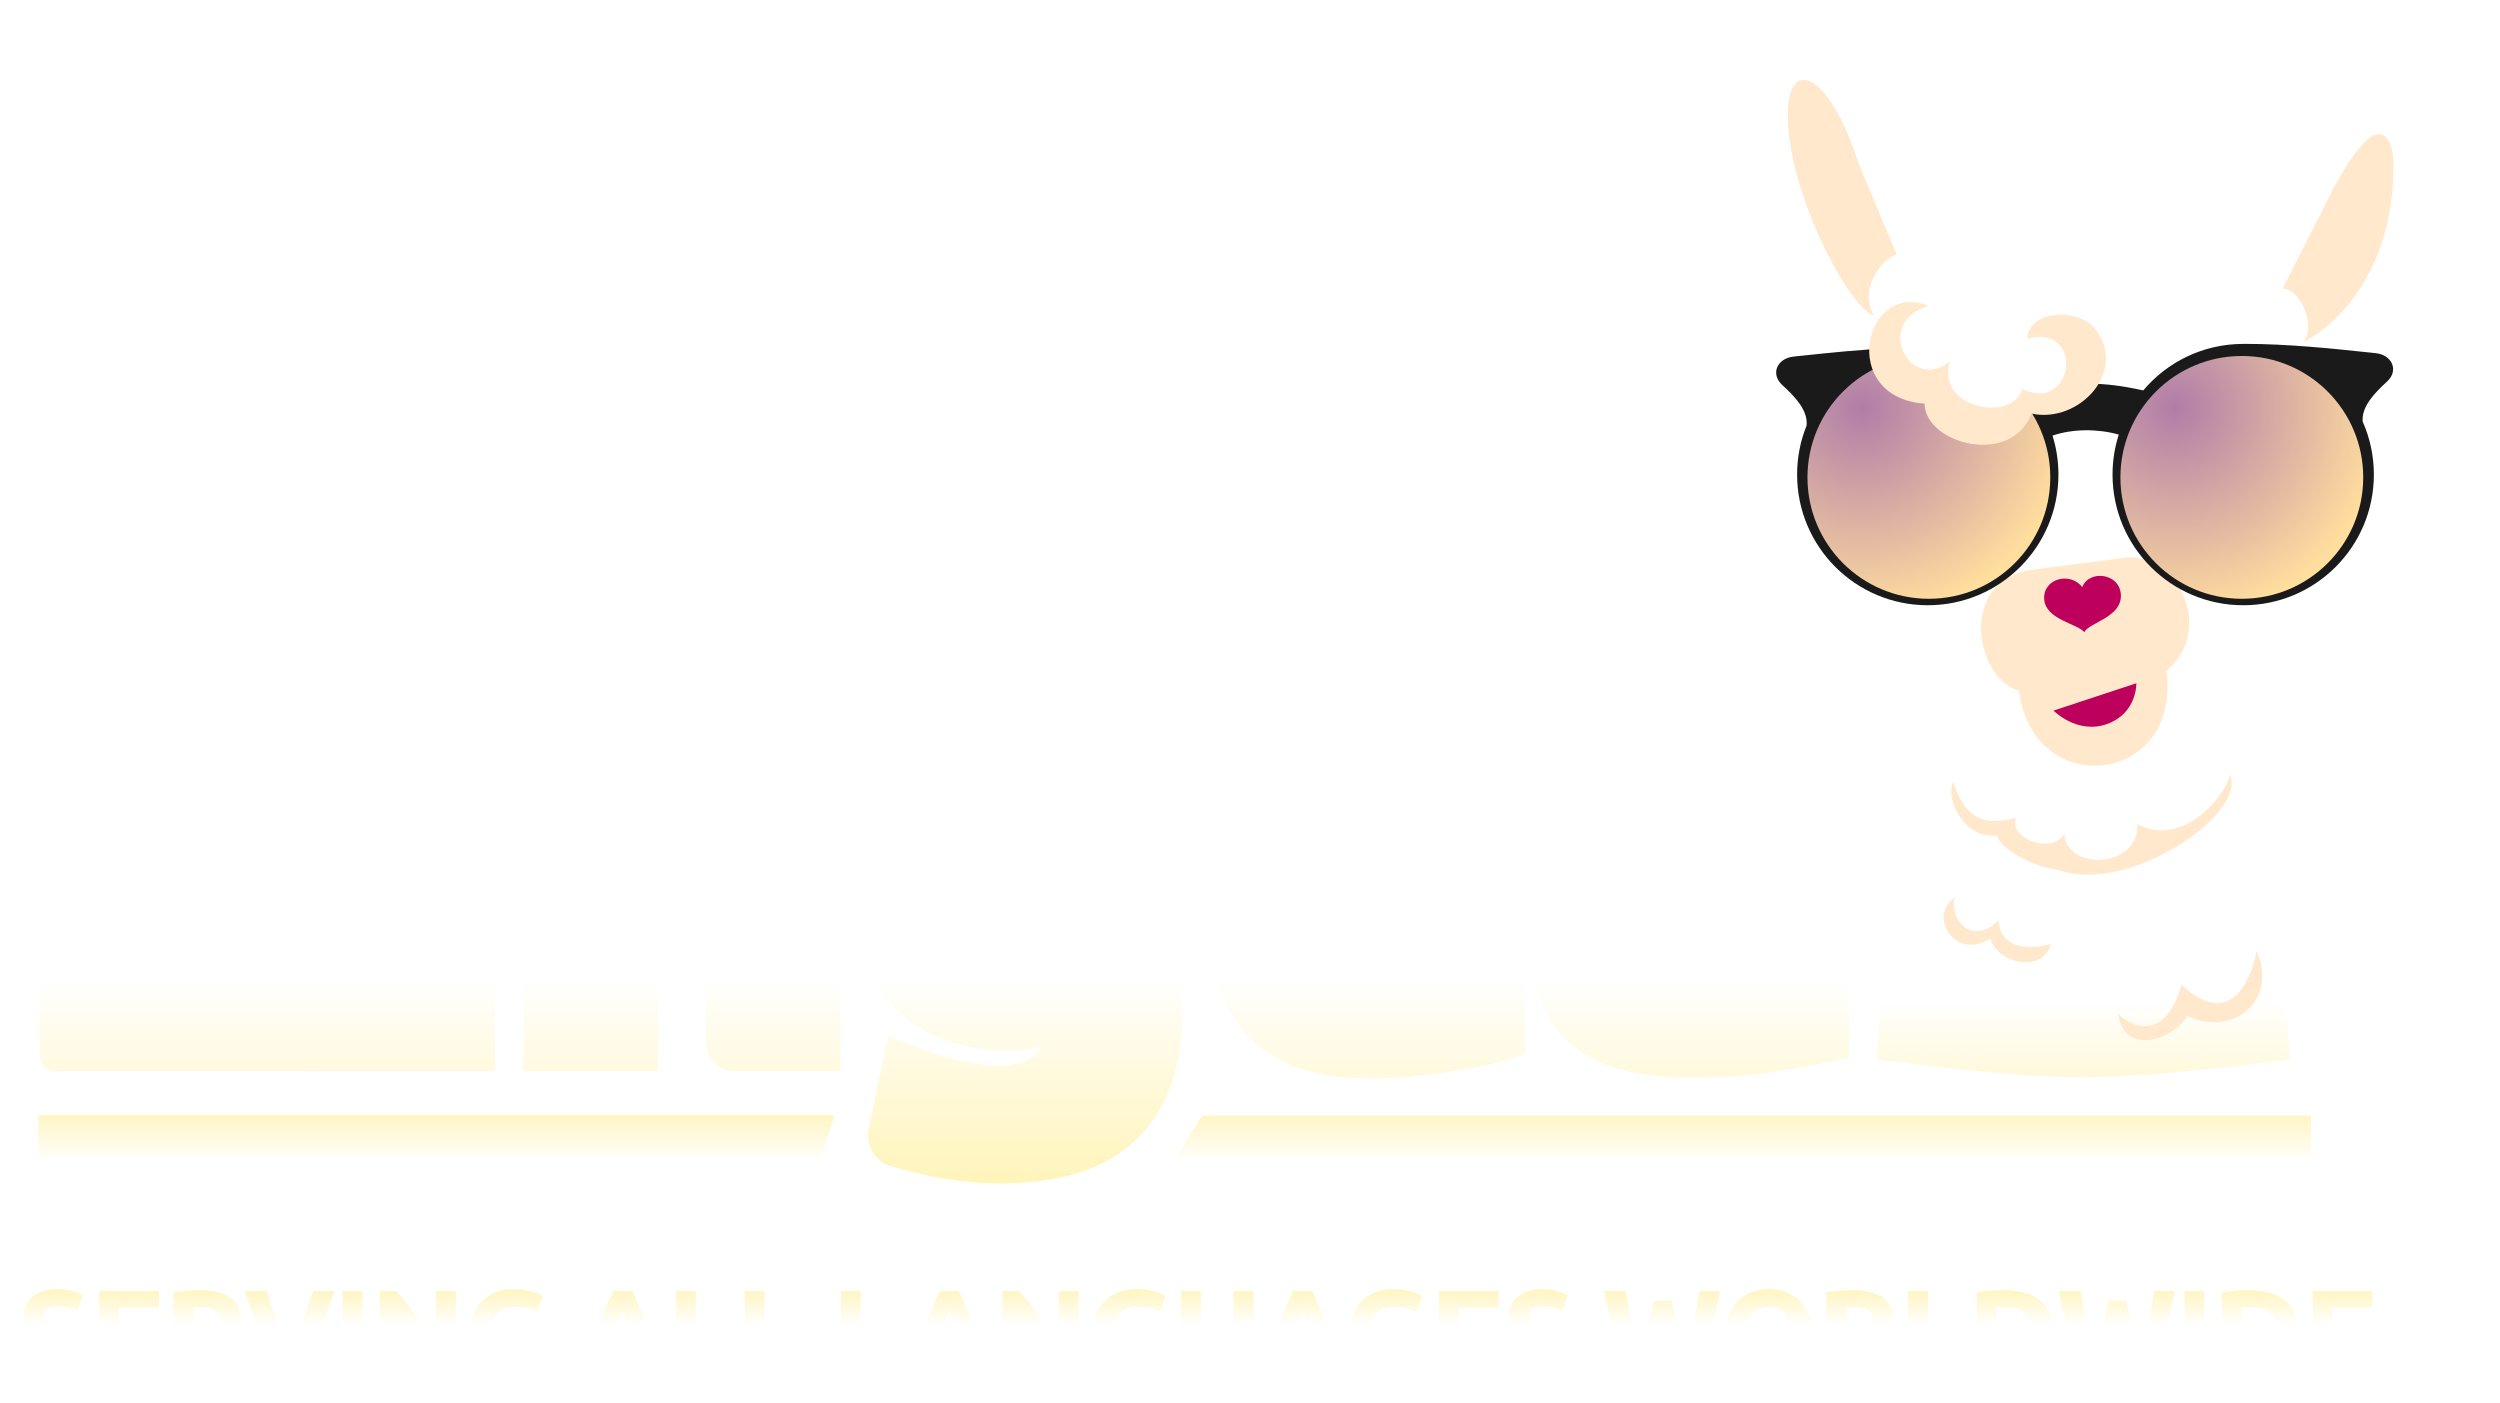 <svg width="1390" height="780" viewBox="0 0 1390 780" fill="none" xmlns="http://www.w3.org/2000/svg">
<g filter="url(#filter0_d_721_132)">
<path d="M660.069 608.928C660.299 608.566 660.698 608.346 661.128 608.346H1275.71C1276.4 608.346 1276.96 608.907 1276.96 609.6V630.771C1276.96 631.464 1276.4 632.025 1275.71 632.025H647.699C646.711 632.025 646.111 630.934 646.641 630.1L660.069 608.928Z" fill="url(#paint0_linear_721_132)"/>
<path d="M13.332 609.318C13.332 608.626 13.894 608.065 14.586 608.065H454.556C455.409 608.065 456.013 608.899 455.746 609.71L448.786 630.882C448.617 631.396 448.136 631.743 447.595 631.743H14.586C13.894 631.743 13.332 631.182 13.332 630.49V609.318Z" fill="url(#paint1_linear_721_132)"/>
<path d="M931.239 378.762C906.697 378.762 882.203 383.677 858.836 390.866L865.882 435.405C867.641 446.525 879.025 452.871 889.87 449.849C904.834 445.679 932.166 437.438 943.581 450.346C910.373 447.464 870.334 453.592 851.877 484.679L851.796 484.808L851.719 484.942C846.458 494.295 844.109 505.228 844.109 517.075C844.109 529.12 846.1 540.054 850.699 549.538C859.942 568.603 878.076 579.542 898.271 583.975H898.313L898.338 583.989C908.672 586.203 919.856 587.261 931.902 587.261C950.331 587.261 966.243 586.146 979.86 583.764C992.566 581.756 1002.58 579.967 1010.07 578.328L1020.04 576.139V462.898C1020.04 441.177 1015.83 418.198 1000.26 402.002C982.757 383.246 955.727 378.762 931.239 378.762ZM370.247 379.425C340.728 379.425 311.43 384.351 283.117 392.55V583.606H358.01V447.546C381.522 445.088 384.497 455.968 384.497 478.196V567.709C384.497 576.488 391.614 583.606 400.394 583.606H459.376V472.202C459.376 449.166 455.51 424.748 440.581 406.375C423.759 385.67 395.696 379.425 370.247 379.425ZM566.88 379.425C539.909 379.425 511.949 387.466 492.239 406.613L492.173 406.683L492.106 406.751C473.4 425.458 465.128 451.829 465.128 477.867C465.128 505.684 472.277 529.267 487.624 546.465L487.666 546.506L487.69 546.533C508.443 569.433 542.021 575.485 571.453 570.232C556.158 593.687 503.926 571.425 485.755 564.174L475.058 615.615C473.173 624.682 478.32 633.797 487.206 636.404C506.971 642.203 527.181 646.096 547.938 646.096C580.2 646.096 606.242 638.643 623.841 621.626C641.601 604.883 649.703 579.679 649.703 548.985V392.646C622.977 384.653 594.871 379.425 566.88 379.425ZM663.767 383.417V493.48C663.767 506.307 665.067 518.294 667.782 529.401C670.597 540.916 675.472 551.326 682.429 560.156L682.495 560.233L682.548 560.304C689.783 569.208 699.485 576.009 710.862 580.663L710.904 580.69L710.957 580.704C722.943 585.498 736.905 587.596 752.886 587.596C768.104 587.596 782.72 586.435 796.719 584.109C810.333 582.065 821.646 579.793 830.869 577.123L840.013 574.472V407.192C840.013 394.063 829.369 383.419 816.239 383.419H765.133V519.752C761.884 519.912 758.747 520.019 755.881 520.019C746.96 520.019 744.798 518.316 743.181 515.593C741.103 512.092 738.646 502.341 738.646 487.503V407.191C738.646 394.062 728.003 383.419 714.874 383.418L663.767 383.417ZM574.806 445.095V504.349C566.11 507.431 553.087 509.094 546.587 501.049C543.589 497.339 541.017 490.003 541.017 477.863C541.017 466.611 543.583 458.662 548.151 452.519C554.484 444.003 565.201 444.195 574.806 445.095ZM947.144 508.604V523.397C939.318 523.744 918.659 527.731 918.659 515.748C918.659 504.036 940.334 508.007 947.144 508.604Z" fill="url(#paint2_linear_721_132)"/>
<path d="M210.345 383.416C200.498 383.416 192.515 391.399 192.515 401.246V513.706H91.359V351.687C91.359 338.558 80.716 327.914 67.586 327.914H14.158C14.158 409.566 14.104 491.219 14.105 572.87C14.105 579.441 16.913 583.793 22.408 583.793C27.904 583.793 200.642 583.606 267.394 583.606V383.416H210.345Z" fill="url(#paint3_linear_721_132)"/>
<path d="M231.322 317.515C209.76 286.783 174.97 301.597 174.97 330.226C174.97 355.428 210.421 373.151 226.142 389.57C228.641 392.18 233.885 392.104 236.409 389.518C251.396 374.161 288.196 355.108 288.196 330.226C288.196 301.596 247.172 287.543 231.322 317.515Z" fill="url(#paint4_linear_721_132)"/>
<path d="M21.098 746.713C22.66 746.713 23.938 746.594 24.932 746.358C25.973 746.074 26.801 745.719 27.417 745.293C28.032 744.819 28.458 744.275 28.695 743.66C28.931 743.044 29.05 742.358 29.05 741.601C29.05 739.992 28.292 738.666 26.778 737.625C25.263 736.536 22.66 735.377 18.968 734.146C17.359 733.578 15.75 732.939 14.14 732.229C12.531 731.472 11.088 730.549 9.81 729.46C8.532 728.324 7.49 726.976 6.686 725.414C5.881 723.804 5.479 721.864 5.479 719.592C5.479 717.32 5.905 715.285 6.757 713.486C7.609 711.64 8.816 710.078 10.378 708.8C11.94 707.523 13.833 706.552 16.057 705.89C18.282 705.18 20.79 704.825 23.583 704.825C26.896 704.825 29.76 705.18 32.173 705.89C34.587 706.6 36.575 707.381 38.137 708.232L34.942 716.965C33.57 716.255 32.032 715.64 30.328 715.119C28.671 714.551 26.659 714.267 24.293 714.267C21.642 714.267 19.725 714.646 18.542 715.403C17.406 716.113 16.838 717.225 16.838 718.74C16.838 719.639 17.051 720.397 17.477 721.012C17.903 721.627 18.495 722.195 19.252 722.716C20.057 723.189 20.956 723.639 21.95 724.065C22.991 724.443 24.127 724.846 25.358 725.272C27.914 726.218 30.138 727.165 32.032 728.111C33.925 729.011 35.487 730.076 36.717 731.306C37.995 732.537 38.942 733.981 39.557 735.637C40.172 737.294 40.48 739.305 40.48 741.672C40.48 746.263 38.871 749.836 35.652 752.392C32.434 754.901 27.582 756.155 21.098 756.155C18.921 756.155 16.957 756.013 15.205 755.729C13.454 755.492 11.892 755.185 10.52 754.806C9.194 754.428 8.035 754.025 7.041 753.599C6.094 753.173 5.29 752.771 4.627 752.392L7.751 743.589C9.218 744.393 11.017 745.127 13.146 745.79C15.324 746.405 17.974 746.713 21.098 746.713ZM47.227 755.161V705.961H80.453V715.261H58.302V724.917H77.968V734.004H58.302V745.861H82.086V755.161H47.227ZM102.92 705.393C110.303 705.393 115.959 706.718 119.888 709.368C123.816 711.972 125.781 716.042 125.781 721.58C125.781 725.035 124.976 727.851 123.367 730.028C121.805 732.158 119.533 733.839 116.551 735.069C117.545 736.3 118.586 737.72 119.675 739.329C120.764 740.891 121.829 742.547 122.87 744.299C123.958 746.003 125 747.801 125.994 749.694C126.988 751.54 127.911 753.363 128.762 755.161H116.338C115.439 753.552 114.516 751.919 113.569 750.262C112.67 748.606 111.723 746.997 110.729 745.435C109.783 743.873 108.836 742.405 107.89 741.033C106.943 739.613 105.996 738.335 105.05 737.199H99.583V755.161H88.507V706.671C90.921 706.197 93.406 705.866 95.962 705.677C98.565 705.487 100.885 705.393 102.92 705.393ZM103.559 714.835C102.754 714.835 102.02 714.859 101.358 714.906C100.743 714.953 100.151 715.001 99.583 715.048V728.395H102.707C106.872 728.395 109.854 727.875 111.652 726.834C113.451 725.792 114.35 724.017 114.35 721.509C114.35 719.095 113.427 717.391 111.581 716.397C109.783 715.356 107.109 714.835 103.559 714.835ZM147.672 755.161C145.731 751.043 143.814 746.76 141.921 742.311C140.028 737.862 138.229 733.46 136.526 729.105C134.822 724.751 133.236 720.586 131.769 716.61C130.349 712.634 129.118 709.084 128.077 705.961H140.288C141.235 708.8 142.253 711.877 143.341 715.19C144.477 718.456 145.613 721.722 146.749 724.988C147.932 728.253 149.068 731.377 150.157 734.359C151.245 737.341 152.263 739.921 153.21 742.098C154.109 739.921 155.103 737.341 156.192 734.359C157.327 731.377 158.463 728.253 159.599 724.988C160.783 721.722 161.919 718.456 163.007 715.19C164.143 711.877 165.184 708.8 166.131 705.961H177.916C176.828 709.084 175.574 712.634 174.154 716.61C172.734 720.586 171.172 724.751 169.468 729.105C167.764 733.46 165.965 737.862 164.072 742.311C162.179 746.76 160.262 751.043 158.321 755.161H147.672ZM182.508 705.961H193.584V755.161H182.508V705.961ZM236.211 755.161C233.039 749.529 229.608 743.967 225.916 738.477C222.224 732.987 218.296 727.804 214.131 722.929V755.161H203.197V705.961H212.214C213.776 707.523 215.503 709.439 217.397 711.711C219.29 713.983 221.207 716.421 223.147 719.024C225.135 721.58 227.099 724.254 229.04 727.047C230.981 729.792 232.803 732.442 234.507 734.998V705.961H245.511V755.161H236.211ZM279.082 714.48C273.923 714.48 270.184 715.924 267.865 718.811C265.593 721.651 264.457 725.556 264.457 730.525C264.457 732.939 264.741 735.14 265.309 737.128C265.877 739.069 266.729 740.749 267.865 742.169C269.001 743.589 270.421 744.701 272.125 745.506C273.829 746.263 275.817 746.642 278.089 746.642C279.319 746.642 280.36 746.618 281.212 746.571C282.112 746.523 282.893 746.429 283.555 746.287V729.176H294.631V753.528C293.305 754.049 291.176 754.593 288.241 755.161C285.307 755.776 281.686 756.084 277.379 756.084C273.687 756.084 270.326 755.516 267.297 754.38C264.315 753.244 261.759 751.588 259.629 749.41C257.5 747.233 255.843 744.559 254.66 741.388C253.524 738.217 252.956 734.596 252.956 730.525C252.956 726.408 253.595 722.763 254.873 719.592C256.151 716.421 257.902 713.747 260.126 711.569C262.351 709.345 264.954 707.665 267.936 706.529C270.965 705.393 274.184 704.825 277.592 704.825C279.911 704.825 281.993 704.99 283.839 705.322C285.732 705.606 287.342 705.961 288.667 706.387C290.04 706.765 291.152 707.168 292.004 707.594C292.903 708.019 293.542 708.351 293.921 708.587L290.726 717.462C289.211 716.657 287.46 715.971 285.472 715.403C283.532 714.788 281.402 714.48 279.082 714.48ZM351.384 755.161C350.863 753.457 350.272 751.706 349.609 749.907C348.994 748.109 348.379 746.31 347.763 744.512H328.594C327.979 746.31 327.34 748.109 326.677 749.907C326.062 751.706 325.494 753.457 324.973 755.161H313.472C315.318 749.86 317.069 744.961 318.726 740.465C320.382 735.968 321.992 731.732 323.553 727.757C325.163 723.781 326.725 720.018 328.239 716.468C329.801 712.871 331.41 709.368 333.067 705.961H343.645C345.255 709.368 346.84 712.871 348.402 716.468C349.964 720.018 351.526 723.781 353.088 727.757C354.697 731.732 356.33 735.968 357.987 740.465C359.643 744.961 361.395 749.86 363.24 755.161H351.384ZM338.108 717.107C337.871 717.817 337.516 718.787 337.043 720.018C336.569 721.248 336.025 722.668 335.41 724.278C334.795 725.887 334.108 727.662 333.351 729.602C332.641 731.543 331.907 733.578 331.15 735.708H345.136C344.379 733.578 343.645 731.543 342.935 729.602C342.226 727.662 341.539 725.887 340.877 724.278C340.261 722.668 339.717 721.248 339.244 720.018C338.77 718.787 338.392 717.817 338.108 717.107ZM400.705 745.648V755.161H367.834V705.961H378.91V745.648H400.705ZM438.935 745.648V755.161H406.064V705.961H417.14V745.648H438.935ZM492.446 745.648V755.161H459.575V705.961H470.65V745.648H492.446ZM532.966 755.161C532.445 753.457 531.854 751.706 531.191 749.907C530.576 748.109 529.96 746.31 529.345 744.512H510.176C509.561 746.31 508.922 748.109 508.259 749.907C507.644 751.706 507.076 753.457 506.555 755.161H495.054C496.9 749.86 498.651 744.961 500.307 740.465C501.964 735.968 503.573 731.732 505.135 727.757C506.744 723.781 508.306 720.018 509.821 716.468C511.383 712.871 512.992 709.368 514.649 705.961H525.227C526.836 709.368 528.422 712.871 529.984 716.468C531.546 720.018 533.108 723.781 534.67 727.757C536.279 731.732 537.912 735.968 539.568 740.465C541.225 744.961 542.976 749.86 544.822 755.161H532.966ZM519.689 717.107C519.453 717.817 519.098 718.787 518.625 720.018C518.151 721.248 517.607 722.668 516.992 724.278C516.376 725.887 515.69 727.662 514.933 729.602C514.223 731.543 513.489 733.578 512.732 735.708H526.718C525.961 733.578 525.227 731.543 524.517 729.602C523.807 727.662 523.121 725.887 522.458 724.278C521.843 722.668 521.299 721.248 520.825 720.018C520.352 718.787 519.973 717.817 519.689 717.107ZM582.429 755.161C579.258 749.529 575.827 743.967 572.135 738.477C568.443 732.987 564.514 727.804 560.349 722.929V755.161H549.416V705.961H558.432C559.994 707.523 561.722 709.439 563.615 711.711C565.508 713.983 567.425 716.421 569.366 719.024C571.354 721.58 573.318 724.254 575.259 727.047C577.199 729.792 579.021 732.442 580.725 734.998V705.961H591.73V755.161H582.429ZM625.301 714.48C620.142 714.48 616.403 715.924 614.084 718.811C611.812 721.651 610.676 725.556 610.676 730.525C610.676 732.939 610.96 735.14 611.528 737.128C612.096 739.069 612.948 740.749 614.084 742.169C615.22 743.589 616.64 744.701 618.343 745.506C620.047 746.263 622.035 746.642 624.307 746.642C625.538 746.642 626.579 746.618 627.431 746.571C628.33 746.523 629.111 746.429 629.774 746.287V729.176H640.849V753.528C639.524 754.049 637.394 754.593 634.46 755.161C631.525 755.776 627.904 756.084 623.597 756.084C619.905 756.084 616.545 755.516 613.516 754.38C610.534 753.244 607.978 751.588 605.848 749.41C603.718 747.233 602.062 744.559 600.878 741.388C599.742 738.217 599.174 734.596 599.174 730.525C599.174 726.408 599.813 722.763 601.091 719.592C602.369 716.421 604.12 713.747 606.345 711.569C608.57 709.345 611.173 707.665 614.155 706.529C617.184 705.393 620.402 704.825 623.81 704.825C626.129 704.825 628.212 704.99 630.058 705.322C631.951 705.606 633.56 705.961 634.886 706.387C636.258 706.765 637.37 707.168 638.222 707.594C639.122 708.019 639.761 708.351 640.139 708.587L636.945 717.462C635.43 716.657 633.679 715.971 631.691 715.403C629.75 714.788 627.62 714.48 625.301 714.48ZM668.619 756.155C665.164 756.155 662.182 755.682 659.674 754.735C657.165 753.741 655.083 752.392 653.426 750.688C651.817 748.937 650.61 746.878 649.805 744.512C649.048 742.098 648.669 739.447 648.669 736.56V705.961H659.745V735.637C659.745 737.625 659.958 739.329 660.384 740.749C660.857 742.121 661.472 743.257 662.23 744.157C663.034 745.009 663.981 745.624 665.07 746.003C666.206 746.381 667.436 746.571 668.761 746.571C671.459 746.571 673.637 745.742 675.293 744.086C676.997 742.429 677.849 739.613 677.849 735.637V705.961H688.924V736.56C688.924 739.447 688.522 742.098 687.718 744.512C686.913 746.926 685.682 749.008 684.026 750.759C682.369 752.463 680.263 753.789 677.707 754.735C675.151 755.682 672.122 756.155 668.619 756.155ZM729.357 755.161C728.836 753.457 728.245 751.706 727.582 749.907C726.967 748.109 726.351 746.31 725.736 744.512H706.567C705.952 746.31 705.313 748.109 704.65 749.907C704.035 751.706 703.467 753.457 702.946 755.161H691.445C693.291 749.86 695.042 744.961 696.699 740.465C698.355 735.968 699.964 731.732 701.526 727.757C703.136 723.781 704.697 720.018 706.212 716.468C707.774 712.871 709.383 709.368 711.04 705.961H721.618C723.228 709.368 724.813 712.871 726.375 716.468C727.937 720.018 729.499 723.781 731.061 727.757C732.67 731.732 734.303 735.968 735.96 740.465C737.616 744.961 739.367 749.86 741.213 755.161H729.357ZM716.081 717.107C715.844 717.817 715.489 718.787 715.016 720.018C714.542 721.248 713.998 722.668 713.383 724.278C712.767 725.887 712.081 727.662 711.324 729.602C710.614 731.543 709.88 733.578 709.123 735.708H723.109C722.352 733.578 721.618 731.543 720.908 729.602C720.198 727.662 719.512 725.887 718.849 724.278C718.234 722.668 717.69 721.248 717.217 720.018C716.743 718.787 716.365 717.817 716.081 717.107ZM768.001 714.48C762.842 714.48 759.103 715.924 756.784 718.811C754.512 721.651 753.376 725.556 753.376 730.525C753.376 732.939 753.66 735.14 754.228 737.128C754.796 739.069 755.648 740.749 756.784 742.169C757.92 743.589 759.34 744.701 761.044 745.506C762.747 746.263 764.735 746.642 767.007 746.642C768.238 746.642 769.279 746.618 770.131 746.571C771.03 746.523 771.811 746.429 772.474 746.287V729.176H783.549V753.528C782.224 754.049 780.094 754.593 777.16 755.161C774.225 755.776 770.604 756.084 766.297 756.084C762.605 756.084 759.245 755.516 756.216 754.38C753.234 753.244 750.678 751.588 748.548 749.41C746.418 747.233 744.762 744.559 743.578 741.388C742.442 738.217 741.874 734.596 741.874 730.525C741.874 726.408 742.513 722.763 743.791 719.592C745.069 716.421 746.821 713.747 749.045 711.569C751.27 709.345 753.873 707.665 756.855 706.529C759.884 705.393 763.102 704.825 766.51 704.825C768.829 704.825 770.912 704.99 772.758 705.322C774.651 705.606 776.26 705.961 777.586 706.387C778.958 706.765 780.071 707.168 780.923 707.594C781.822 708.019 782.461 708.351 782.839 708.587L779.645 717.462C778.13 716.657 776.379 715.971 774.391 715.403C772.45 714.788 770.32 714.48 768.001 714.48ZM792.079 755.161V705.961H825.306V715.261H803.155V724.917H822.821V734.004H803.155V745.861H826.939V755.161H792.079ZM846.778 746.713C848.34 746.713 849.618 746.594 850.612 746.358C851.653 746.074 852.482 745.719 853.097 745.293C853.712 744.819 854.138 744.275 854.375 743.66C854.612 743.044 854.73 742.358 854.73 741.601C854.73 739.992 853.973 738.666 852.458 737.625C850.944 736.536 848.34 735.377 844.649 734.146C843.039 733.578 841.43 732.939 839.821 732.229C838.211 731.472 836.768 730.549 835.49 729.46C834.212 728.324 833.171 726.976 832.366 725.414C831.561 723.804 831.159 721.864 831.159 719.592C831.159 717.32 831.585 715.285 832.437 713.486C833.289 711.64 834.496 710.078 836.058 708.8C837.62 707.523 839.513 706.552 841.738 705.89C843.962 705.18 846.471 704.825 849.263 704.825C852.576 704.825 855.44 705.18 857.854 705.89C860.268 706.6 862.256 707.381 863.818 708.232L860.623 716.965C859.25 716.255 857.712 715.64 856.008 715.119C854.351 714.551 852.34 714.267 849.973 714.267C847.323 714.267 845.406 714.646 844.223 715.403C843.087 716.113 842.519 717.225 842.519 718.74C842.519 719.639 842.732 720.397 843.158 721.012C843.584 721.627 844.175 722.195 844.932 722.716C845.737 723.189 846.636 723.639 847.63 724.065C848.672 724.443 849.808 724.846 851.038 725.272C853.594 726.218 855.819 727.165 857.712 728.111C859.605 729.011 861.167 730.076 862.398 731.306C863.676 732.537 864.622 733.981 865.237 735.637C865.853 737.294 866.16 739.305 866.16 741.672C866.16 746.263 864.551 749.836 861.333 752.392C858.114 754.901 853.263 756.155 846.778 756.155C844.601 756.155 842.637 756.013 840.886 755.729C839.134 755.492 837.573 755.185 836.2 754.806C834.875 754.428 833.715 754.025 832.721 753.599C831.774 753.173 830.97 752.771 830.307 752.392L833.431 743.589C834.898 744.393 836.697 745.127 838.827 745.79C841.004 746.405 843.655 746.713 846.778 746.713ZM921.202 711.214C921.77 713.155 922.385 715.356 923.047 717.817C923.757 720.231 924.491 722.739 925.248 725.343C926.053 727.946 926.858 730.549 927.662 733.152C928.467 735.755 929.248 738.169 930.005 740.394C930.62 737.98 931.236 735.353 931.851 732.513C932.514 729.673 933.129 726.739 933.697 723.71C934.265 720.681 934.809 717.675 935.33 714.693C935.898 711.664 936.418 708.753 936.892 705.961H948.393C946.737 714.196 944.82 722.55 942.642 731.022C940.513 739.495 938.193 747.541 935.685 755.161H925.532C923.876 750.617 922.266 745.861 920.705 740.891C919.143 735.874 917.604 730.857 916.09 725.84C914.575 730.857 913.061 735.874 911.546 740.891C910.031 745.861 908.446 750.617 906.789 755.161H896.637C894.128 747.541 891.785 739.495 889.608 731.022C887.478 722.55 885.585 714.196 883.928 705.961H895.927C896.4 708.753 896.921 711.664 897.489 714.693C898.057 717.675 898.648 720.681 899.264 723.71C899.879 726.739 900.494 729.673 901.11 732.513C901.772 735.353 902.435 737.98 903.097 740.394C903.949 738.075 904.778 735.613 905.582 733.01C906.387 730.407 907.168 727.804 907.925 725.201C908.683 722.597 909.369 720.089 909.984 717.675C910.647 715.261 911.238 713.108 911.759 711.214H921.202ZM962.342 730.525C962.342 732.939 962.626 735.116 963.194 737.057C963.81 738.998 964.662 740.678 965.75 742.098C966.886 743.47 968.259 744.535 969.868 745.293C971.477 746.05 973.323 746.429 975.406 746.429C977.441 746.429 979.263 746.05 980.872 745.293C982.529 744.535 983.902 743.47 984.99 742.098C986.126 740.678 986.978 738.998 987.546 737.057C988.161 735.116 988.469 732.939 988.469 730.525C988.469 728.111 988.161 725.934 987.546 723.994C986.978 722.006 986.126 720.326 984.99 718.953C983.902 717.533 982.529 716.444 980.872 715.687C979.263 714.93 977.441 714.551 975.406 714.551C973.323 714.551 971.477 714.953 969.868 715.758C968.259 716.515 966.886 717.604 965.75 719.024C964.662 720.397 963.81 722.077 963.194 724.065C962.626 726.005 962.342 728.159 962.342 730.525ZM999.899 730.525C999.899 734.738 999.26 738.453 997.983 741.672C996.752 744.843 995.048 747.517 992.871 749.694C990.694 751.824 988.09 753.434 985.061 754.522C982.079 755.611 978.861 756.155 975.406 756.155C972.045 756.155 968.874 755.611 965.892 754.522C962.91 753.434 960.307 751.824 958.083 749.694C955.858 747.517 954.107 744.843 952.829 741.672C951.551 738.453 950.912 734.738 950.912 730.525C950.912 726.313 951.575 722.621 952.9 719.45C954.225 716.231 956 713.534 958.225 711.356C960.496 709.179 963.1 707.546 966.034 706.458C969.016 705.369 972.14 704.825 975.406 704.825C978.766 704.825 981.937 705.369 984.919 706.458C987.901 707.546 990.504 709.179 992.729 711.356C994.953 713.534 996.705 716.231 997.983 719.45C999.26 722.621 999.899 726.313 999.899 730.525ZM1021.77 705.393C1029.15 705.393 1034.81 706.718 1038.74 709.368C1042.67 711.972 1044.63 716.042 1044.63 721.58C1044.63 725.035 1043.83 727.851 1042.22 730.028C1040.65 732.158 1038.38 733.839 1035.4 735.069C1036.39 736.3 1037.44 737.72 1038.52 739.329C1039.61 740.891 1040.68 742.547 1041.72 744.299C1042.81 746.003 1043.85 747.801 1044.84 749.694C1045.84 751.54 1046.76 753.363 1047.61 755.161H1035.19C1034.29 753.552 1033.37 751.919 1032.42 750.262C1031.52 748.606 1030.57 746.997 1029.58 745.435C1028.63 743.873 1027.69 742.405 1026.74 741.033C1025.79 739.613 1024.85 738.335 1023.9 737.199H1018.43V755.161H1007.36V706.671C1009.77 706.197 1012.26 705.866 1014.81 705.677C1017.41 705.487 1019.73 705.393 1021.77 705.393ZM1022.41 714.835C1021.6 714.835 1020.87 714.859 1020.21 714.906C1019.59 714.953 1019 715.001 1018.43 715.048V728.395H1021.56C1025.72 728.395 1028.7 727.875 1030.5 726.834C1032.3 725.792 1033.2 724.017 1033.2 721.509C1033.2 719.095 1032.28 717.391 1030.43 716.397C1028.63 715.356 1025.96 714.835 1022.41 714.835ZM1085.81 745.648V755.161H1052.94V705.961H1064.01V745.648H1085.81ZM1102.24 746.145C1102.76 746.192 1103.35 746.239 1104.02 746.287C1104.73 746.287 1105.55 746.287 1106.5 746.287C1112.04 746.287 1116.13 744.89 1118.78 742.098C1121.48 739.305 1122.83 735.448 1122.83 730.525C1122.83 725.366 1121.55 721.461 1119 718.811C1116.44 716.16 1112.39 714.835 1106.86 714.835C1106.1 714.835 1105.32 714.859 1104.51 714.906C1103.71 714.906 1102.95 714.953 1102.24 715.048V746.145ZM1134.26 730.525C1134.26 734.785 1133.6 738.501 1132.27 741.672C1130.95 744.843 1129.05 747.47 1126.59 749.552C1124.18 751.635 1121.22 753.197 1117.72 754.238C1114.22 755.279 1110.29 755.8 1105.93 755.8C1103.95 755.8 1101.63 755.705 1098.98 755.516C1096.32 755.374 1093.72 755.043 1091.17 754.522V706.6C1093.72 706.126 1096.37 705.819 1099.12 705.677C1101.91 705.487 1104.3 705.393 1106.29 705.393C1110.5 705.393 1114.31 705.866 1117.72 706.813C1121.17 707.759 1124.13 709.25 1126.59 711.285C1129.05 713.321 1130.95 715.924 1132.27 719.095C1133.6 722.266 1134.26 726.076 1134.26 730.525ZM1174.06 711.214C1174.63 713.155 1175.24 715.356 1175.9 717.817C1176.61 720.231 1177.35 722.739 1178.1 725.343C1178.91 727.946 1179.71 730.549 1180.52 733.152C1181.32 735.755 1182.1 738.169 1182.86 740.394C1183.48 737.98 1184.09 735.353 1184.71 732.513C1185.37 729.673 1185.98 726.739 1186.55 723.71C1187.12 720.681 1187.66 717.675 1188.19 714.693C1188.75 711.664 1189.27 708.753 1189.75 705.961H1201.25C1199.59 714.196 1197.68 722.55 1195.5 731.022C1193.37 739.495 1191.05 747.541 1188.54 755.161H1178.39C1176.73 750.617 1175.12 745.861 1173.56 740.891C1172 735.874 1170.46 730.857 1168.95 725.84C1167.43 730.857 1165.92 735.874 1164.4 740.891C1162.89 745.861 1161.3 750.617 1159.64 755.161H1149.49C1146.98 747.541 1144.64 739.495 1142.46 731.022C1140.33 722.55 1138.44 714.196 1136.78 705.961H1148.78C1149.26 708.753 1149.78 711.664 1150.34 714.693C1150.91 717.675 1151.5 720.681 1152.12 723.71C1152.73 726.739 1153.35 729.673 1153.97 732.513C1154.63 735.353 1155.29 737.98 1155.95 740.394C1156.8 738.075 1157.63 735.613 1158.44 733.01C1159.24 730.407 1160.02 727.804 1160.78 725.201C1161.54 722.597 1162.22 720.089 1162.84 717.675C1163.5 715.261 1164.09 713.108 1164.61 711.214H1174.06ZM1206.59 705.961H1217.67V755.161H1206.59V705.961ZM1238.35 746.145C1238.88 746.192 1239.47 746.239 1240.13 746.287C1240.84 746.287 1241.67 746.287 1242.61 746.287C1248.15 746.287 1252.25 744.89 1254.9 742.098C1257.59 739.305 1258.94 735.448 1258.94 730.525C1258.94 725.366 1257.67 721.461 1255.11 718.811C1252.55 716.16 1248.51 714.835 1242.97 714.835C1242.21 714.835 1241.43 714.859 1240.63 714.906C1239.82 714.906 1239.06 714.953 1238.35 715.048V746.145ZM1270.37 730.525C1270.37 734.785 1269.71 738.501 1268.39 741.672C1267.06 744.843 1265.17 747.47 1262.71 749.552C1260.29 751.635 1257.33 753.197 1253.83 754.238C1250.33 755.279 1246.4 755.8 1242.05 755.8C1240.06 755.8 1237.74 755.705 1235.09 755.516C1232.44 755.374 1229.84 755.043 1227.28 754.522V706.6C1229.84 706.126 1232.49 705.819 1235.23 705.677C1238.02 705.487 1240.41 705.393 1242.4 705.393C1246.61 705.393 1250.42 705.866 1253.83 706.813C1257.29 707.759 1260.25 709.25 1262.71 711.285C1265.17 713.321 1267.06 715.924 1268.39 719.095C1269.71 722.266 1270.37 726.076 1270.37 730.525ZM1277.85 755.161V705.961H1311.08V715.261H1288.93V724.917H1308.59V734.004H1288.93V745.861H1312.71V755.161H1277.85Z" fill="url(#paint5_linear_721_132)"/>
<path fill-rule="evenodd" clip-rule="evenodd" d="M996.208 0.001C1022.96 -0.36 1042.12 76.427 1053.82 123.342C1054.08 124.372 1054.33 125.387 1054.58 126.387C1058.18 125.504 1062.35 125.36 1067.12 126.203C1052.69 113.122 1073.59 89.485 1088.57 103.374C1088.57 60.7 1162.69 47.201 1179.04 93.445C1208.14 66.888 1264.39 109.073 1241.08 144.564C1242.04 144.197 1242.99 143.903 1243.91 143.677C1264.28 97.431 1296.98 24.084 1324.01 29.11C1354.76 34.313 1324.08 173.191 1263.76 181.692C1262.71 181.941 1261.47 181.911 1260.12 181.645C1264.19 189.346 1265.56 200.172 1257.24 209.92C1268.48 224.718 1264.89 236.372 1260.68 250.077C1258.7 256.514 1256.58 263.403 1255.79 271.282C1262.79 273.727 1269.87 288.716 1267.6 297.396C1288.14 309.873 1284.44 329.518 1273.2 340.918C1281.94 358.663 1275.7 370.737 1263.87 380.709C1263.85 392.569 1262.25 397.828 1253.3 401.849L1265.21 577.052C1265.21 577.052 1195.39 586.995 1150.38 586.995C1105.37 586.995 1035.56 577.052 1035.56 577.052L1045.84 401.867C1041.01 398.324 1033.1 387.273 1040.1 371.422C1033.18 370.8 1024.86 357.454 1029.55 349.293C1020.49 348.669 999.552 324.709 1024.94 303.85C1020.32 289.044 1029.38 274.833 1038.56 273.898C1038.29 264.135 1036.15 256.184 1034.21 249.028C1030.14 233.931 1027.02 222.377 1044.56 204.831C1031.17 195.992 1033.53 171.344 1049.7 169.354C1047.74 169.018 1045.99 168.29 1044.47 167.255C1040.36 170.408 1035.41 170.675 1029.95 165.371C975.637 115.292 966.273 -0.079 996.208 0.001Z" fill="url(#paint6_linear_721_132)"/>
<path d="M1025.56 79.353L1046.45 129.27C1036.26 133.912 1026.07 149.648 1033.94 163.579C1018.57 158.321 981.978 86.625 986.439 44.721C990.185 19.548 1011.2 34.005 1025.56 79.353Z" fill="#FFE8CC"/>
<path d="M1283.19 105.221L1261.27 148.289C1272.8 150.159 1279.66 171.039 1272.49 178.519C1287.47 170.827 1323.72 142.31 1322.77 77.517C1321.63 59.314 1310.89 47.834 1283.19 105.221Z" fill="#FFE8CC"/>
<path d="M1122.25 304.825C1080.49 310.451 1089.93 364.855 1114.57 372.215C1122.73 433.965 1205.08 424.281 1196.57 361.167C1224.53 336.855 1201.59 293.901 1172.66 298.261L1122.25 304.825Z" fill="#FFE8CC"/>
<path d="M1179.86 367.968L1133.81 383.162C1133.81 383.162 1147.03 396.687 1163.72 390.571C1180.41 384.454 1179.86 367.968 1179.86 367.968Z" fill="#BD005B"/>
<path d="M1149.8 314.534C1143.1 305.801 1127.98 309.68 1128.61 321.131C1129.24 332.583 1147.19 334.852 1150.9 339.545C1153.7 334.161 1171.75 331.304 1171.26 318.908C1170.78 306.513 1153.36 304.77 1149.8 314.534Z" fill="#BD005B"/>
<path d="M1180.55 446.406C1180.82 471.467 1140.92 472.037 1139.84 451.798C1133.05 463.086 1108.75 454.705 1112.88 442.721C1102.43 445.471 1085.96 449.048 1078.14 422.817C1073.13 432.607 1084.72 455.015 1102.38 452.491C1103.37 458.85 1119.6 469.418 1136.44 471.718C1175.42 485.941 1242.43 440.038 1231.71 418.451C1232.37 425.371 1208.3 460.675 1180.55 446.406Z" fill="#FFE8CC"/>
<path d="M1103.17 499.889C1086.5 515.908 1074.82 495.38 1079.18 487.018C1063.54 496.733 1078.79 522.68 1098.71 509.884C1103.2 524.837 1128.7 528.643 1132.11 513.043C1132.11 513.043 1104.94 521.323 1103.17 499.889Z" fill="#FFE8CC"/>
<path d="M1169.78 551.337C1169.66 551.075 1169.64 550.874 1169.73 550.753C1169.75 550.949 1169.77 551.144 1169.78 551.337C1171.57 555.19 1195.15 572.045 1204.9 535.498C1235.25 564.006 1245.45 525.341 1246.68 516.818C1259.03 543.686 1233.98 565.089 1208.33 552.955C1198.26 568.248 1171.96 573.946 1169.78 551.337Z" fill="#FFE8CC"/>
<path d="M1239.71 179.259L1239.68 179.293C1239.54 179.292 1239.41 179.292 1239.27 179.292C1216.98 179.292 1197.02 189.337 1183.7 205.149C1160.13 199.911 1144.26 200.22 1120.04 205.837C1106.71 189.63 1086.51 179.294 1063.89 179.294C1057.7 179.294 1051.68 180.069 1045.94 181.528C1027.12 182.325 1008.89 184.259 994.668 185.767C992.8 185.964 991.002 186.155 989.281 186.335C980.179 187.286 976.243 195.941 982.98 202.135C990.226 208.795 997.4 216.29 996.498 224.757C993.107 233.155 991.24 242.331 991.24 251.944C991.24 292.067 1023.77 324.593 1063.89 324.593C1104.01 324.593 1136.54 292.067 1136.54 251.944C1136.54 244.396 1135.39 237.117 1133.25 230.272C1144.34 226.477 1158.23 226.368 1170.09 229.708C1167.84 236.715 1166.62 244.187 1166.62 251.942C1166.62 292.065 1199.15 324.591 1239.27 324.591C1279.4 324.591 1311.92 292.065 1311.92 251.942C1311.92 241.435 1309.69 231.448 1305.68 222.431C1305.06 214.138 1312.11 206.784 1319.24 200.235C1325.97 194.042 1322.04 185.386 1312.94 184.436C1311.22 184.256 1309.42 184.065 1307.55 183.868L1307.55 183.867C1289.17 181.919 1264.09 179.259 1239.71 179.259Z" fill="#1A1A1A"/>
<circle cx="1238.5" cy="253.5" r="67.5" fill="url(#paint7_radial_721_132)"/>
<circle cx="1064.5" cy="253.5" r="67.5" fill="url(#paint8_radial_721_132)"/>
<path fill-rule="evenodd" clip-rule="evenodd" d="M1077.54 186.06C1076.51 182.336 1067.48 160.641 1064.19 158.089C1028.55 143.831 1013.74 208.915 1062.09 212.504C1062.37 234.687 1110.08 247.849 1121.6 218.051C1148.22 223.716 1175.5 194.21 1156.77 170.725C1146.67 158.055 1114.48 160.73 1119.77 181.307C1119.16 183.265 1116.62 196.914 1116.66 198.857C1101.79 196.373 1091.36 185.793 1077.54 186.06Z" fill="#FFE8CC"/>
<path d="M1076.21 189.042C1054.58 206.815 1033.27 167.885 1063.95 158.224L1119.41 176.311C1151.65 168.25 1145.14 218.287 1116.34 204.334C1111.58 223.055 1068.22 215.624 1076.21 189.042Z" fill="white"/>
</g>
<defs>
<filter id="filter0_d_721_132" x="0.653" y="0" width="1355.33" height="780.001" filterUnits="userSpaceOnUse" color-interpolation-filters="sRGB">
<feFlood flood-opacity="0" result="BackgroundImageFix"/>
<feColorMatrix in="SourceAlpha" type="matrix" values="0 0 0 0 0 0 0 0 0 0 0 0 0 0 0 0 0 0 127 0" result="hardAlpha"/>
<feOffset dx="7.949" dy="11.923"/>
<feGaussianBlur stdDeviation="5.961"/>
<feColorMatrix type="matrix" values="0 0 0 0 0.108 0 0 0 0 0 0 0 0 0 0.045 0 0 0 0.22 0"/>
<feBlend mode="normal" in2="BackgroundImageFix" result="effect1_dropShadow_721_132"/>
<feBlend mode="normal" in="SourceGraphic" in2="effect1_dropShadow_721_132" result="shape"/>
</filter>
<linearGradient id="paint0_linear_721_132" x1="1224.11" y1="608.186" x2="1224.11" y2="631.985" gradientUnits="userSpaceOnUse">
<stop stop-color="#FFF5C3"/>
<stop offset="1" stop-color="#FFFEF9"/>
</linearGradient>
<linearGradient id="paint1_linear_721_132" x1="419.218" y1="607.905" x2="419.218" y2="631.703" gradientUnits="userSpaceOnUse">
<stop stop-color="#FFF5C3"/>
<stop offset="1" stop-color="#FFFEF9"/>
</linearGradient>
<linearGradient id="paint2_linear_721_132" x1="935.855" y1="298.121" x2="935.855" y2="645.51" gradientUnits="userSpaceOnUse">
<stop stop-color="white"/>
<stop offset="0.669" stop-color="white"/>
<stop offset="1" stop-color="#FFF4BA"/>
</linearGradient>
<linearGradient id="paint3_linear_721_132" x1="935.855" y1="298.121" x2="935.855" y2="645.51" gradientUnits="userSpaceOnUse">
<stop stop-color="white"/>
<stop offset="0.669" stop-color="white"/>
<stop offset="1" stop-color="#FFF4BA"/>
</linearGradient>
<linearGradient id="paint4_linear_721_132" x1="935.855" y1="298.121" x2="935.855" y2="645.51" gradientUnits="userSpaceOnUse">
<stop stop-color="white"/>
<stop offset="0.669" stop-color="white"/>
<stop offset="1" stop-color="#FFF4BA"/>
</linearGradient>
<linearGradient id="paint5_linear_721_132" x1="1273.84" y1="703.096" x2="1273.84" y2="762.852" gradientUnits="userSpaceOnUse">
<stop stop-color="#FFF4BA"/>
<stop offset="0.366" stop-color="white"/>
<stop offset="1" stop-color="white"/>
</linearGradient>
<linearGradient id="paint6_linear_721_132" x1="1157.34" y1="174.5" x2="1157.34" y2="586.995" gradientUnits="userSpaceOnUse">
<stop stop-color="white"/>
<stop offset="0.896" stop-color="white"/>
<stop offset="1" stop-color="#FFF9DA"/>
</linearGradient>
<radialGradient id="paint7_radial_721_132" cx="0" cy="0" r="1" gradientUnits="userSpaceOnUse" gradientTransform="translate(1201.34 214.731) rotate(48.783) scale(117.296)">
<stop stop-color="#B07DA8"/>
<stop offset="1" stop-color="#FFDE9E"/>
</radialGradient>
<radialGradient id="paint8_radial_721_132" cx="0" cy="0" r="1" gradientUnits="userSpaceOnUse" gradientTransform="translate(1027.34 214.731) rotate(48.783) scale(117.296)">
<stop stop-color="#B07DA8"/>
<stop offset="1" stop-color="#FFDE9E"/>
</radialGradient>
</defs>
</svg>
